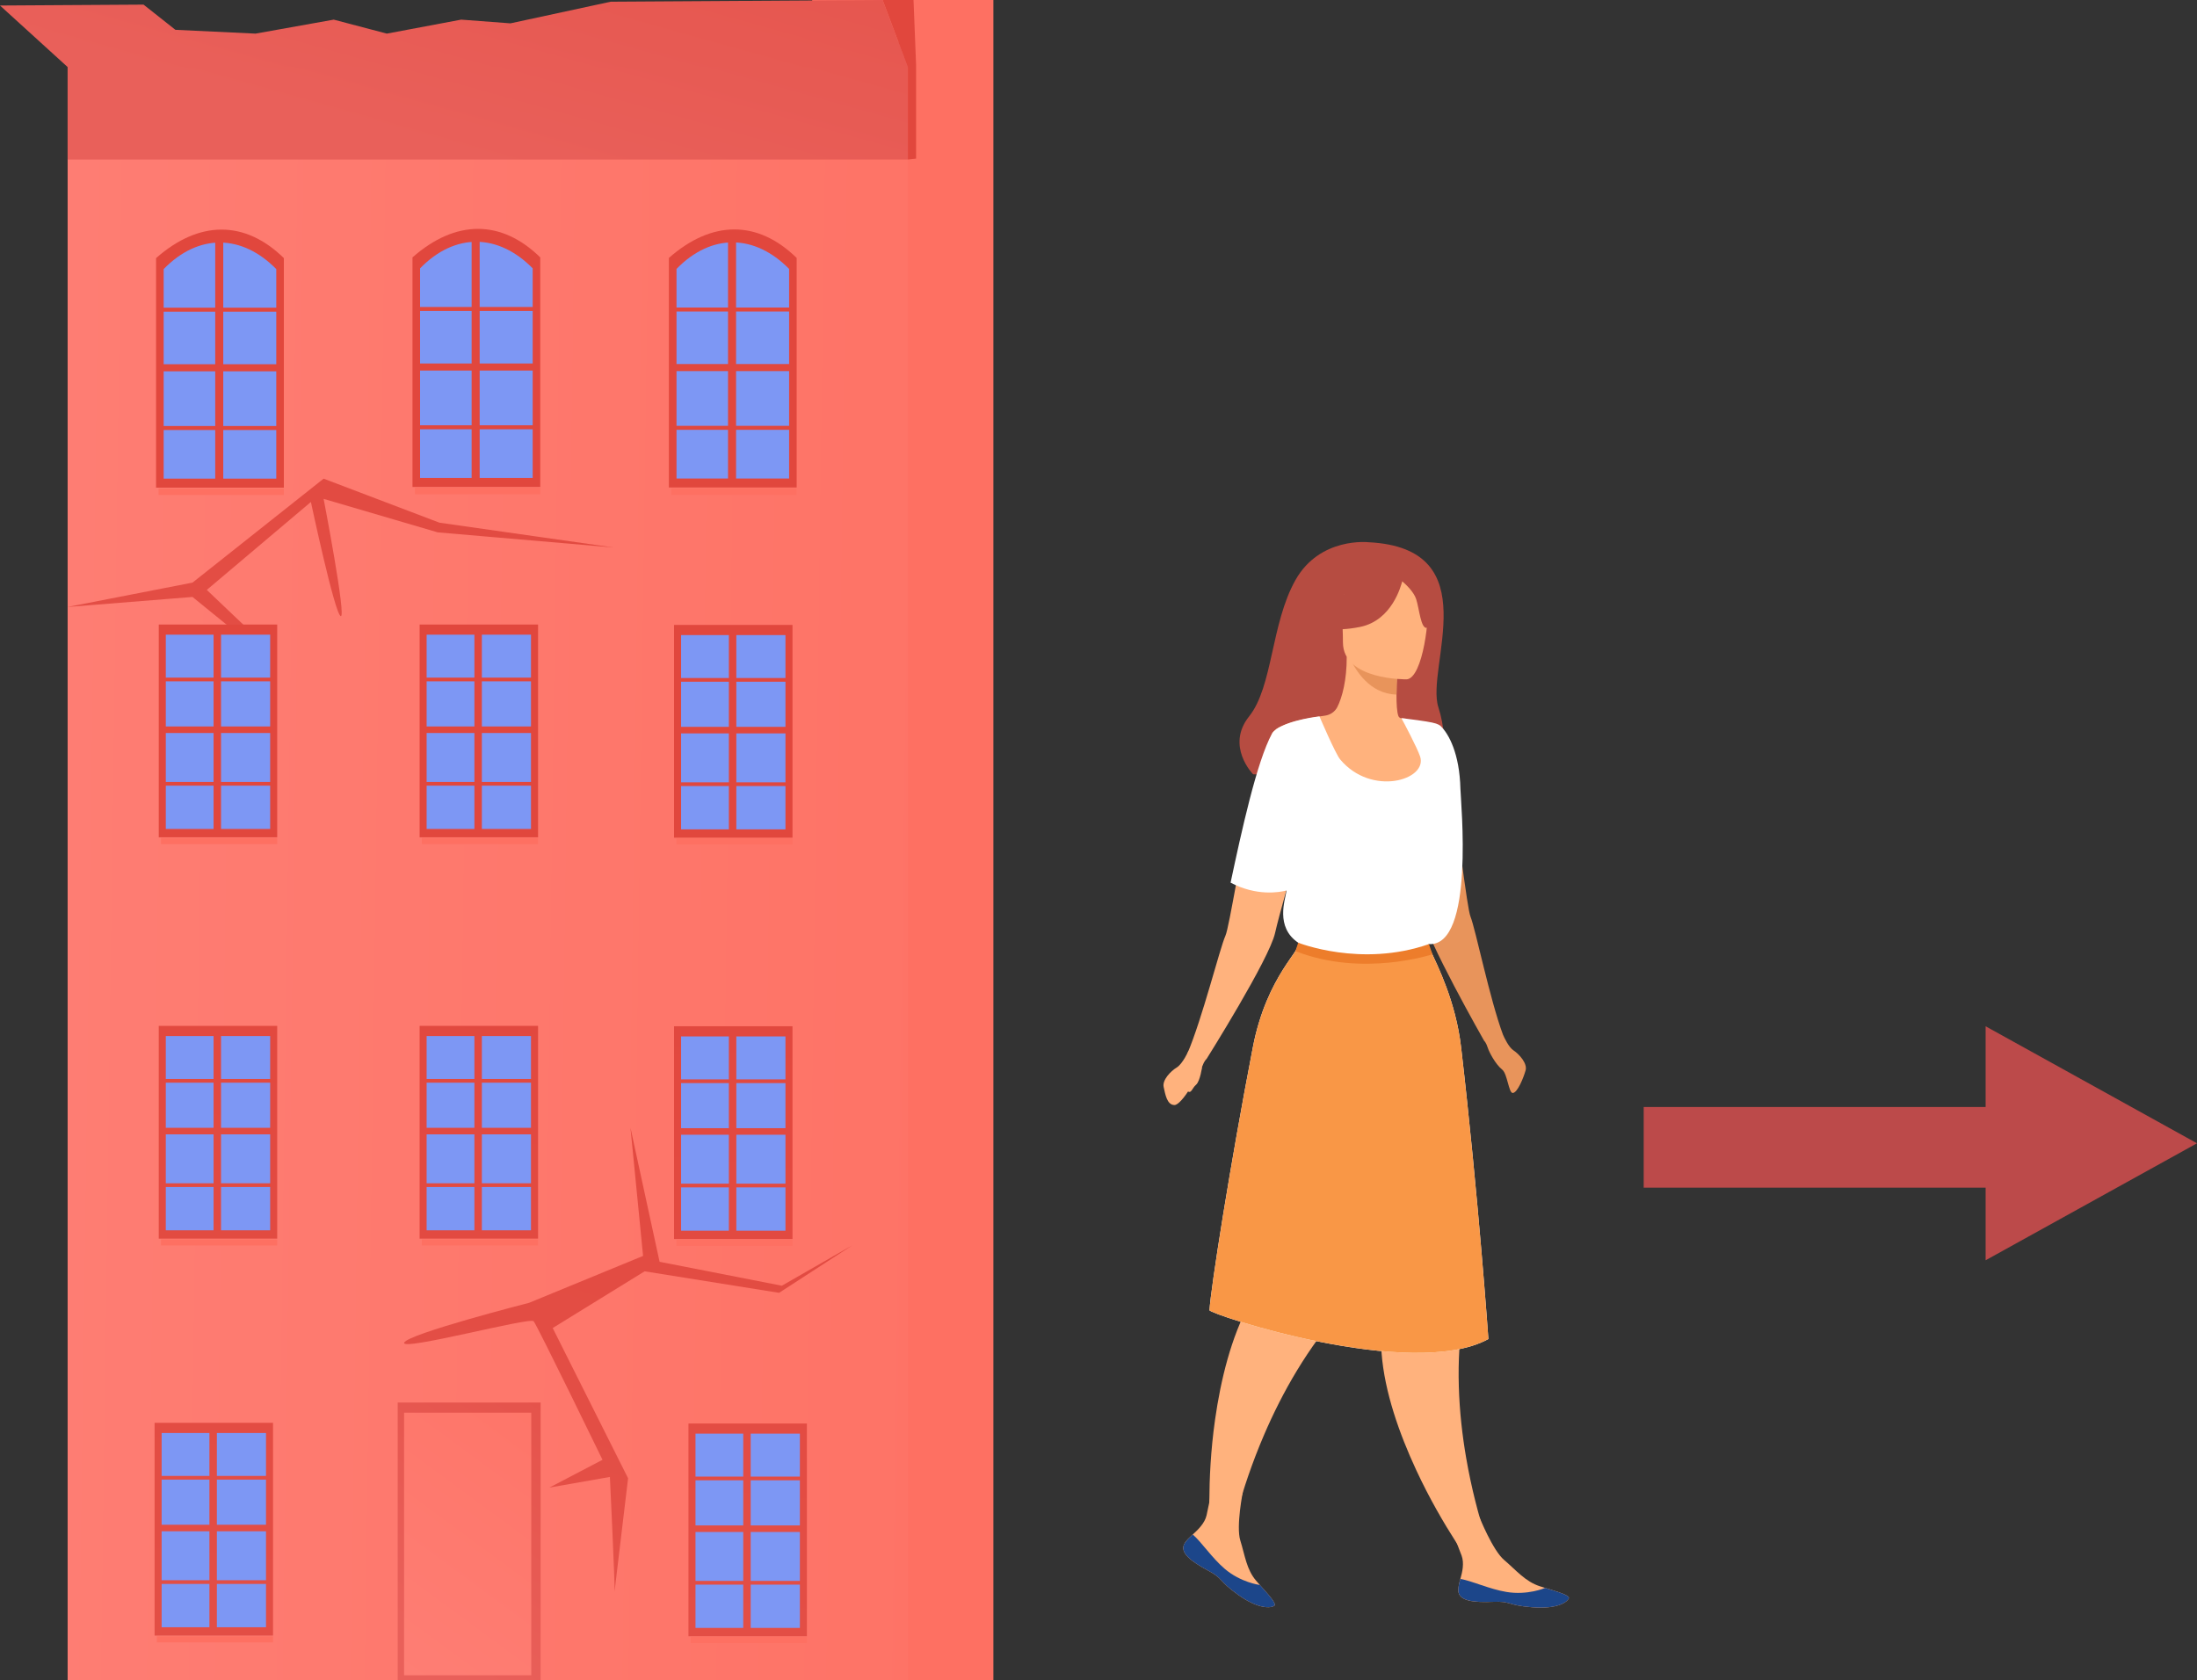 <?xml version="1.0" encoding="UTF-8"?><svg id="a" xmlns="http://www.w3.org/2000/svg" xmlns:xlink="http://www.w3.org/1999/xlink" viewBox="0 0 680.17 520.25"><rect x="0" y="0" width="680.17" height="520.25" fill="#333333" stroke="none"/><defs><linearGradient id="b" x1="308.36" y1="-44.85" x2="352.76" y2="-513.91" gradientUnits="userSpaceOnUse"><stop offset="0" stop-color="#fe7062"/><stop offset="1" stop-color="#ff928e"/></linearGradient><linearGradient id="c" x1="374.83" y1="269.69" x2="-550.2" y2="257.04" xlink:href="#b"/><linearGradient id="d" x1="203.77" y1="-157.6" x2="145.91" y2="49.41" gradientUnits="userSpaceOnUse"><stop offset="0" stop-color="#e1473d"/><stop offset="1" stop-color="#e9605a"/></linearGradient><linearGradient id="e" x1="222.36" y1="274.64" x2="140.91" y2="1117.99" xlink:href="#d"/><linearGradient id="f" x1="222.18" y1="274.52" x2="140.88" y2="1116.23" xlink:href="#d"/><linearGradient id="g" x1="222.19" y1="275.78" x2="138.81" y2="1139.17" xlink:href="#d"/><linearGradient id="h" x1="220.63" y1="276.38" x2="136.81" y2="1144.28" xlink:href="#d"/><linearGradient id="i" x1="223.82" y1="275.68" x2="140" y2="1143.58" xlink:href="#d"/><linearGradient id="j" x1="257.5" y1="-57.82" x2="303.09" y2="-539.42" xlink:href="#b"/><linearGradient id="k" x1="76.15" y1="260.86" x2="-5.3" y2="1104.21" xlink:href="#d"/><linearGradient id="l" x1="75.94" y1="261.01" x2="-5.35" y2="1102.72" xlink:href="#d"/><linearGradient id="m" x1="76.3" y1="258.73" x2="-7.09" y2="1122.12" xlink:href="#d"/><linearGradient id="n" x1="74.81" y1="258.59" x2="-9.01" y2="1126.48" xlink:href="#d"/><linearGradient id="o" x1="78" y1="257.89" x2="-5.83" y2="1125.78" xlink:href="#d"/><linearGradient id="p" x1="111.33" y1="-74.81" x2="156.92" y2="-556.4" xlink:href="#b"/><linearGradient id="q" x1="86.66" y1="261.62" x2="5.21" y2="1104.97" xlink:href="#d"/><linearGradient id="r" x1="86.43" y1="262.02" x2="5.14" y2="1103.72" xlink:href="#d"/><linearGradient id="s" x1="87.09" y1="256.59" x2="3.7" y2="1119.98" xlink:href="#d"/><linearGradient id="t" x1="85.67" y1="255.8" x2="1.84" y2="1123.69" xlink:href="#d"/><linearGradient id="u" x1="88.85" y1="255.09" x2="5.03" y2="1122.99" xlink:href="#d"/><linearGradient id="v" x1="121.9" y1="-77.14" x2="167.49" y2="-558.73" xlink:href="#b"/><linearGradient id="w" x1="250.49" y1="276.81" x2="169.03" y2="1120.17" xlink:href="#d"/><linearGradient id="x" x1="250.26" y1="277.18" x2="168.96" y2="1118.88" xlink:href="#d"/><linearGradient id="y" x1="250.88" y1="272.14" x2="167.49" y2="1135.53" xlink:href="#d"/><linearGradient id="z" x1="249.45" y1="271.43" x2="165.63" y2="1139.32" xlink:href="#d"/><linearGradient id="aa" x1="252.64" y1="270.73" x2="168.81" y2="1138.62" xlink:href="#d"/><linearGradient id="ab" x1="285.75" y1="-61.87" x2="331.34" y2="-543.46" xlink:href="#b"/><linearGradient id="ac" x1="156.19" y1="268.28" x2="74.73" y2="1111.64" xlink:href="#d"/><linearGradient id="ad" x1="155.98" y1="268.42" x2="74.69" y2="1110.13" xlink:href="#d"/><linearGradient id="ae" x1="156.32" y1="266.33" x2="72.93" y2="1129.72" xlink:href="#d"/><linearGradient id="af" x1="154.83" y1="266.23" x2="71" y2="1134.12" xlink:href="#d"/><linearGradient id="ag" x1="158.02" y1="265.53" x2="74.19" y2="1133.42" xlink:href="#d"/><linearGradient id="ah" x1="191.38" y1="-67.34" x2="236.97" y2="-548.94" xlink:href="#b"/><linearGradient id="ai" x1="234.28" y1="275.53" x2="152.82" y2="1118.88" xlink:href="#d"/><linearGradient id="aj" x1="234.07" y1="275.65" x2="152.78" y2="1117.36" xlink:href="#d"/><linearGradient id="ak" x1="234.39" y1="273.74" x2="151" y2="1137.13" xlink:href="#d"/><linearGradient id="al" x1="232.9" y1="273.68" x2="149.07" y2="1141.57" xlink:href="#d"/><linearGradient id="am" x1="236.08" y1="272.98" x2="152.26" y2="1140.87" xlink:href="#d"/><linearGradient id="an" x1="269.48" y1="-60.06" x2="315.07" y2="-541.66" xlink:href="#b"/><linearGradient id="ao" x1="54.23" y1="259.12" x2="-27.14" y2="1101.62" xlink:href="#d"/><linearGradient id="ap" x1="53.7" y1="258.9" x2="-27.6" y2="1100.59" xlink:href="#d"/><linearGradient id="aq" x1="53.71" y1="262.67" x2="-29.68" y2="1126.06" xlink:href="#d"/><linearGradient id="ar" x1="51.86" y1="263.84" x2="-31.96" y2="1131.73" xlink:href="#d"/><linearGradient id="as" x1="55.48" y1="263.04" x2="-28.35" y2="1130.94" xlink:href="#d"/><linearGradient id="at" x1="89.57" y1="-70.55" x2="135.17" y2="-552.15" xlink:href="#b"/><linearGradient id="au" x1="132.88" y1="266.41" x2="51.51" y2="1108.91" xlink:href="#d"/><linearGradient id="av" x1="132.35" y1="266.18" x2="51.06" y2="1107.87" xlink:href="#d"/><linearGradient id="aw" x1="132.34" y1="270.15" x2="48.96" y2="1133.54" xlink:href="#d"/><linearGradient id="ax" x1="130.49" y1="271.35" x2="46.67" y2="1139.25" xlink:href="#d"/><linearGradient id="ay" x1="134.11" y1="270.56" x2="50.28" y2="1138.45" xlink:href="#d"/><linearGradient id="az" x1="168.24" y1="-63.22" x2="213.83" y2="-544.81" xlink:href="#b"/><linearGradient id="ba" x1="211.58" y1="273.7" x2="130.21" y2="1116.2" xlink:href="#d"/><linearGradient id="bb" x1="211.05" y1="273.46" x2="129.75" y2="1115.16" xlink:href="#d"/><linearGradient id="bc" x1="211.02" y1="277.62" x2="127.63" y2="1141.01" xlink:href="#d"/><linearGradient id="bd" x1="209.17" y1="278.86" x2="125.34" y2="1146.76" xlink:href="#d"/><linearGradient id="be" x1="212.78" y1="278.07" x2="128.96" y2="1145.96" xlink:href="#d"/><linearGradient id="bf" x1="246.94" y1="-55.88" x2="292.53" y2="-537.48" xlink:href="#b"/><linearGradient id="bg" x1="217.17" y1="376.77" x2="126.32" y2="503.7" xlink:href="#d"/><linearGradient id="bh" x1="205.16" y1="396.14" x2="-7.22" y2="684.37" xlink:href="#b"/><linearGradient id="bi" x1="285.2" y1="-46.93" x2="329.59" y2="-515.86" xlink:href="#d"/><linearGradient id="bj" x1="142.24" y1="67.6" x2="-31.91" y2="593.85" xlink:href="#d"/><linearGradient id="bk" x1="231.04" y1="290.25" x2="59.65" y2="808.19" xlink:href="#d"/><linearGradient id="bl" x1="144.27" y1="267.39" x2="62.82" y2="1110.75" xlink:href="#d"/><linearGradient id="bm" x1="144.09" y1="267.29" x2="62.79" y2="1109" xlink:href="#d"/><linearGradient id="bn" x1="144.12" y1="268.37" x2="60.73" y2="1131.76" xlink:href="#d"/><linearGradient id="bo" x1="142.56" y1="268.93" x2="58.74" y2="1136.83" xlink:href="#d"/><linearGradient id="bp" x1="145.75" y1="268.23" x2="61.93" y2="1136.12" xlink:href="#d"/><linearGradient id="bq" x1="179.4" y1="-65.1" x2="225" y2="-546.7" xlink:href="#b"/><linearGradient id="br" x1="188.95" y1="-161.97" x2="130.83" y2="45.98" xlink:href="#d"/><linearGradient id="bs" x1="64.23" y1="259.97" x2="-17.22" y2="1103.32" xlink:href="#d"/><linearGradient id="bt" x1="64.05" y1="259.88" x2="-17.25" y2="1101.59" xlink:href="#d"/><linearGradient id="bu" x1="64.1" y1="260.77" x2="-19.29" y2="1124.16" xlink:href="#d"/><linearGradient id="bv" x1="62.55" y1="261.29" x2="-21.28" y2="1129.19" xlink:href="#d"/><linearGradient id="bw" x1="65.73" y1="260.59" x2="-18.09" y2="1128.48" xlink:href="#d"/><linearGradient id="bx" x1="99.36" y1="-72.57" x2="144.95" y2="-554.16" xlink:href="#b"/></defs><rect x="251.44" y="0" width="56.1" height="520.25" fill="url(#b)"/><rect x="20.94" y="13.02" width="260.13" height="507.23" fill="url(#c)"/><rect x="20.94" y="13.02" width="260.13" height="36.38" fill="url(#d)"/><rect x="208.68" y="193.5" width="36.67" height="65.88" fill="url(#e)"/><rect x="210.86" y="196.65" width="32.31" height="60.15" fill="#7d97f4"/><rect x="225.65" y="194.78" width="2.31" height="63.73" fill="url(#f)"/><rect x="210.33" y="225.06" width="33.33" height="2.03" fill="url(#g)"/><rect x="210.33" y="209.94" width="33.33" height="1.15" fill="url(#h)"/><rect x="210.33" y="242.24" width="33.33" height="1.15" fill="url(#i)"/><rect x="209.38" y="259.59" width="35.97" height="1.9" fill="url(#j)"/><rect x="49.15" y="317.65" width="36.67" height="65.88" fill="url(#k)"/><rect x="51.33" y="320.8" width="32.31" height="60.15" fill="#7d97f4"/><rect x="66.12" y="318.93" width="2.31" height="63.73" fill="url(#l)"/><rect x="50.8" y="349.21" width="33.33" height="2.03" fill="url(#m)"/><rect x="50.8" y="334.09" width="33.33" height="1.15" fill="url(#n)"/><rect x="50.8" y="366.39" width="33.33" height="1.15" fill="url(#o)"/><rect x="49.85" y="383.74" width="35.97" height="1.9" fill="url(#p)"/><rect x="47.86" y="440.56" width="36.67" height="65.88" fill="url(#q)"/><rect x="50.04" y="443.71" width="32.31" height="60.15" fill="#7d97f4"/><rect x="64.83" y="441.84" width="2.31" height="63.73" fill="url(#r)"/><rect x="49.51" y="472.12" width="33.33" height="2.03" fill="url(#s)"/><rect x="49.51" y="457" width="33.33" height="1.15" fill="url(#t)"/><rect x="49.51" y="489.3" width="33.33" height="1.15" fill="url(#u)"/><rect x="48.56" y="506.65" width="35.97" height="1.9" fill="url(#v)"/><rect x="213.14" y="440.77" width="36.67" height="65.88" fill="url(#w)"/><rect x="215.32" y="443.91" width="32.31" height="60.15" fill="#7d97f4"/><rect x="230.1" y="442.04" width="2.31" height="63.73" fill="url(#x)"/><rect x="214.79" y="472.33" width="33.33" height="2.03" fill="url(#y)"/><rect x="214.79" y="457.21" width="33.33" height="1.15" fill="url(#z)"/><rect x="214.79" y="489.51" width="33.33" height="1.15" fill="url(#aa)"/><rect x="213.84" y="506.86" width="35.97" height="1.9" fill="url(#ab)"/><rect x="129.91" y="317.65" width="36.67" height="65.88" fill="url(#ac)"/><rect x="132.08" y="320.8" width="32.31" height="60.15" fill="#7d97f4"/><rect x="146.87" y="318.93" width="2.31" height="63.73" fill="url(#ad)"/><rect x="131.55" y="349.21" width="33.33" height="2.03" fill="url(#ae)"/><rect x="131.55" y="334.09" width="33.33" height="1.15" fill="url(#af)"/><rect x="131.55" y="366.39" width="33.33" height="1.15" fill="url(#ag)"/><rect x="130.61" y="383.74" width="35.97" height="1.9" fill="url(#ah)"/><rect x="208.68" y="317.77" width="36.67" height="65.88" fill="url(#ai)"/><rect x="210.86" y="320.92" width="32.31" height="60.15" fill="#7d97f4"/><rect x="225.65" y="319.05" width="2.31" height="63.73" fill="url(#aj)"/><rect x="210.33" y="349.33" width="33.33" height="2.03" fill="url(#ak)"/><rect x="210.33" y="334.22" width="33.33" height="1.15" fill="url(#al)"/><rect x="210.33" y="366.51" width="33.33" height="1.15" fill="url(#am)"/><rect x="209.38" y="383.86" width="35.97" height="1.9" fill="url(#an)"/><path d="M87.88,151h-39.56v-71.08c13.36-11.78,27.54-11.76,39.56,0v71.08Z" fill="url(#ao)"/><path d="M85.53,148.21h-34.86v-64.89c10.87-11.15,24.26-10.77,34.86,0v64.89Z" fill="#7d97f4"/><rect x="66.63" y="74.14" width="2.49" height="75.92" fill="url(#ap)"/><rect x="50.1" y="112.78" width="35.96" height="2.19" fill="url(#aq)"/><rect x="50.1" y="95.27" width="35.96" height="1.24" fill="url(#ar)"/><rect x="50.1" y="131.91" width="35.96" height="1.24" fill="url(#as)"/><rect x="49.08" y="151.22" width="38.8" height="2.05" fill="url(#at)"/><path d="M167.26,150.78h-39.56v-71.08c13.36-11.78,27.54-11.76,39.56,0v71.08Z" fill="url(#au)"/><path d="M164.91,147.98h-34.86v-64.89c10.87-11.15,24.26-10.77,34.86,0v64.89Z" fill="#7d97f4"/><rect x="146.01" y="73.91" width="2.49" height="75.92" fill="url(#av)"/><rect x="129.48" y="112.55" width="35.96" height="2.19" fill="url(#aw)"/><rect x="129.48" y="95.05" width="35.96" height="1.24" fill="url(#ax)"/><rect x="129.48" y="131.68" width="35.96" height="1.24" fill="url(#ay)"/><rect x="128.46" y="151" width="38.8" height="2.05" fill="url(#az)"/><path d="M246.64,150.95h-39.56v-71.08c13.36-11.78,27.54-11.76,39.56,0v71.08Z" fill="url(#ba)"/><path d="M244.3,148.16h-34.86v-64.89c10.87-11.15,24.26-10.77,34.86,0v64.89Z" fill="#7d97f4"/><rect x="225.39" y="74.09" width="2.49" height="75.92" fill="url(#bb)"/><rect x="208.86" y="112.72" width="35.96" height="2.19" fill="url(#bc)"/><rect x="208.86" y="95.22" width="35.96" height="1.24" fill="url(#bd)"/><rect x="208.86" y="131.85" width="35.96" height="1.24" fill="url(#be)"/><rect x="207.84" y="151.17" width="38.8" height="2.05" fill="url(#bf)"/><rect x="123.12" y="434.28" width="44.25" height="85.97" fill="url(#bg)"/><rect x="125.1" y="437.42" width="39.38" height="81.31" fill="url(#bh)"/><polygon points="281.07 20.81 273.25 0 282.82 0 283.61 20.03 283.61 49.12 281.07 49.4 281.07 20.81" fill="url(#bi)"/><path d="M20.94,187.93l38.66-7.53,40.59-32.19,35.85,13.63,53.95,7.69-54.48-4.69-35.32-10.37s7.16,37.12,5.28,36.3c-1.89-.83-9.22-35.34-9.22-35.34l-32.23,27.23,14.84,14.11-10.42,34.65,5.83-34.65-14.67-11.93-38.66,3.1Z" fill="url(#bj)"/><path d="M195.19,349.21l9.01,41.49,37.85,7.41,21.86-12.54-22.71,14.74-41.63-6.66-28.46,17.56,23.34,46.52s-4.38,36.59-4.19,35.16c.19-1.44-1.44-35.57-1.44-35.57l-18.73,3.29,16.44-8.6s-20.17-41.54-21.32-42.9c-1.15-1.36-41.21,9.36-40.08,6.63,1.14-2.74,38.68-12.34,38.68-12.34l35.28-14.52-3.9-39.66Z" fill="url(#bk)"/><rect x="129.91" y="193.38" width="36.67" height="65.88" fill="url(#bl)"/><rect x="132.08" y="196.52" width="32.31" height="60.15" fill="#7d97f4"/><rect x="146.87" y="194.65" width="2.31" height="63.73" fill="url(#bm)"/><rect x="131.55" y="224.94" width="33.33" height="2.03" fill="url(#bn)"/><rect x="131.55" y="209.82" width="33.33" height="1.15" fill="url(#bo)"/><rect x="131.55" y="242.12" width="33.33" height="1.15" fill="url(#bp)"/><rect x="130.61" y="259.47" width="35.97" height="1.9" fill="url(#bq)"/><path d="M273.25,0l-84.19.53-31.04,6.7-15.24-1.15-23.02,4.33-16.44-4.33-24.21,4.33-24.81-1.18s-4.01-3.17-9.86-7.8L0,1.71l20.99,19.1h260.08l-7.82-20.81Z" fill="url(#br)"/><rect x="49.15" y="193.38" width="36.67" height="65.88" fill="url(#bs)"/><rect x="51.33" y="196.52" width="32.31" height="60.15" fill="#7d97f4"/><rect x="66.12" y="194.65" width="2.31" height="63.73" fill="url(#bt)"/><rect x="50.8" y="224.94" width="33.33" height="2.03" fill="url(#bu)"/><rect x="50.8" y="209.82" width="33.33" height="1.15" fill="url(#bv)"/><rect x="50.8" y="242.12" width="33.33" height="1.15" fill="url(#bw)"/><rect x="49.85" y="259.47" width="35.97" height="1.9" fill="url(#bx)"/><path d="M380.89,476.92l-6.19-1.92s-1.28-16.11,1.47-35.42c1.74-12.23,4.94-25.49,10.74-36.13,2.62-4.82,5.78-9.1,9.57-12.51,0,0,4.75-10.58,11.04-24.71,7-15.72,50.78-20.33,25.8,12.6-5.13,6.76-10.63,18.65-17.23,25.87-11.27,12.35-19.23,26.76-24.69,39.45-7.81,18.15-10.5,32.77-10.5,32.77Z" fill="#ffb27d"/><path d="M366.79,477.82c-1.88,2.92,2.18,5.77,7.19,8.47,5.01,2.69,2.94,2.96,9.35,7.54,6.41,4.58,10.19,4.07,11.17,3.4.87-.59-1.75-3.42-4.5-6.51-.35-.39-.69-.78-1.04-1.18-3.07-3.53-3.53-7.95-4.97-12.54-1.37-4.35.8-15.16.8-15.16l-8.56-6.52s-1.74,9.83-2.7,13.92c-.56,2.41-2.62,4.42-4.28,5.91-.9.81-1.82,1.64-2.48,2.67Z" fill="#ffb27d"/><path d="M373.98,486.29c5.01,2.69,2.94,2.96,9.35,7.54,6.41,4.58,10.19,4.07,11.17,3.4.87-.59-1.75-3.42-4.5-6.51l-.08.03s-5.79-.75-10.73-4.96c-4.03-3.43-7.15-8.25-9.92-10.64-.9.81-1.82,1.64-2.48,2.67-1.88,2.92,2.18,5.77,7.19,8.47Z" fill="#1c468a"/><path d="M423.75,167.9s-15.1-1.76-22.69,11.71c-7.59,13.47-6.98,33-14.34,42.2-7.36,9.21,1.23,17.94,1.23,17.94l57.35,1.86s3.99-10.29,0-22.64c-3.99-12.35,15.49-49.2-21.55-51.07Z" fill="#b64c41"/><path d="M472.31,331.43c-.59,2.15-2.51,7-4,7-1.22,0-1.65-5.94-3.22-7.21-2.27-1.83-4.12-5.67-4.42-6.6-.61-1.92-1.18-2.32-1.18-2.32h0s0,0,0,0c0,0-18.13-31.79-19.55-39.93-.47-2.65-1.65-7.96-3.05-13.92-1.52-6.47-3.27-13.7-4.6-19.12,5.79-1.08,12.19-1.46,17.42-1.56,1.06,6.59,2.01,13.32,2.83,19.17,1.22,8.7,2.14,15.45,2.72,16.9,1.58,3.97,5.92,25.37,10.02,36.47.47,1.09,1.8,3.94,3.26,4.91,1.82,1.21,4.36,4.05,3.78,6.2Z" fill="#e8945b"/><path d="M439.44,300.06c-10.02-30.7,10.15-30.3,9.1-45.66-1.04-15.36-13.45-31.88-13.45-31.88,0,0-.44-.04-1.22-.11-.42-.04-.79-.3-.94-.69-.46-1.21-.6-3.87-.59-6.64.01-4.23.35-8.72.35-8.72l-14.88-2.82-.88-.17c.03,7.18-1.39,12.57-2.92,15.58-.73,1.43-2.15,2.41-3.8,2.64-3.2.43-8.82,1.35-12.61,2.87-1.84.74-3.25,1.62-3.74,2.65-4.09,8.61-8.16,30.35-11.03,45.86-1.6,8.64-2.82,15.35-3.45,16.77-1.77,3.97-7.19,25.79-11.82,36.56l5.91,1.7s19.51-31.03,21.28-39.11c.58-2.63,2-7.89,3.65-13.78.25-.89.51-1.8.76-2.71,2.92,7.6,4.42,11.12,4.33,14.4-.11,4.67-3.42,8.87-10.33,23.73-3.82,8.21,56.49,20.91,46.27-10.45Z" fill="#ffb27d"/><path d="M432.7,206.35s-.34,4.49-.35,8.72c-8.33-.23-12.73-7.51-14.53-11.54l14.88,2.82Z" fill="#e8945b"/><path d="M435.47,210.35s-19.7.31-19.71-11.45c-.01-11.76-2.56-19.65,10.01-20.34,12.58-.7,15.02,3.79,16.03,7.72,1,3.93-1.2,23.7-6.33,24.08Z" fill="#ffb27d"/><path d="M462.96,484.54l-6.32,1.49s-9.94-13.05-18.2-30.86c-5.24-11.28-9.79-24.16-10.71-36.13-.42-5.42-.09-10.65,1.26-15.47,0,0-1.77-11.39-4.18-26.59-2.68-16.9-6.16-38.5-8.89-54.38l1.65-.47,26.89-15.08s12.36,27.01,9.2,67.62c-.65,8.33,1.21,21.22-.44,30.69-2.8,16.19-1.65,32.46.68,46.01,3.33,19.37,9.07,33.16,9.07,33.16Z" fill="#ffb27d"/><path d="M398,269.32c3.69,9.78,5.59,13.76,5.5,17.46,11.77-17.47,33.02-20.11,33.02-20.11l-40.36-4.42c.37,2.39.97,4.76,1.84,7.07Z" fill="#cb7d45"/><path d="M441.21,179.73c-3.04-3.53-5.34-2.76-6.63-1.7-10.56-5.62-17.71,2.72-17.71,2.72-1.32,8.44-7.67,13.28-7.67,13.28,0,0,3.51,1.79,11.87.09,9.92-2.02,12.65-12.74,13.05-14.13,1.2,1.04,3.57,3.28,4.3,5.49.98,3,1.42,9.16,3.3,8.95,0,0,4.06-9.38-.5-14.69Z" fill="#b64c41"/><path d="M367.97,325.34s-1.8,4.06-3.67,5.2c-1.87,1.13-4.53,3.87-4.04,6.05.49,2.17.99,5.57,3.35,5.57s7.88-10.01,8.57-11.9c.69-1.89,1.28-2.27,1.28-2.27l-5.49-2.64Z" fill="#ffb27d"/><path d="M460.79,414.62c-23.79,13.03-86.4-7.72-86.34-8.92.33-6.38,6.35-44.77,13.42-81.41,4.34-22.53,15.91-30.95,14.06-32.37-.02-.02-.03-.03-.03-.03-7.13-4.85-4.05-13.18-3.58-16.16-2.19.57-9.26,1.84-17.34-2.43,3.33-15.62,8.08-37.51,12.84-46.18.23-.42.63-.81,1.17-1.18-.04-.04-.05-.05-.05-.05,4.45-3.11,13.55-4.07,13.55-4.07,0,0,4.9,11.51,6.4,13.31,9.71,11.63,27.14,6.38,24.77-.87-.86-2.64-5.26-10.94-5.8-11.87-.03-.04,1.23.11,1.23.11,2.93.37,5,.65,6.49.9,2.93.48,3.65.81,4.38,1.35,2.57,2.46,5.91,8.58,6.17,19.49.1,4.06,4.51,48.87-9.75,48.09-.32-.02-.05.71.57,2.1,2.01,4.44,7.73,15.57,9.39,29.85,5.39,46.47,8.45,90.33,8.45,90.33Z" fill="#fff"/><path d="M372.19,330.25s-.65,4.57-1.9,5.63c-1.26,1.05-1.44,2.95-2.73,1.93-1.29-1.02,4.63-7.56,4.63-7.56Z" fill="#ffb27d"/><path d="M451.47,492.42c0,3.43,5.02,3.81,10.76,3.57,5.74-.24,4.12,1.04,12.09,1.69,7.96.65,10.9-1.68,11.37-2.75.42-.95-3.36-2.03-7.4-3.27-.51-.15-1.02-.32-1.53-.48-4.55-1.45-7.36-4.98-11.11-8.16-3.55-3.01-7.64-13.29-7.64-13.29l-10.85-1.22s3.92,9.23,5.35,13.2c.84,2.33.21,5.08-.39,7.18-.32,1.14-.65,2.31-.64,3.52Z" fill="#ffb27d"/><path d="M462.23,495.99c5.74-.24,4.12,1.04,12.09,1.69,7.96.65,10.9-1.68,11.37-2.75.42-.95-3.36-2.03-7.4-3.27l-.05.07s-5.33,2.29-11.85,1.2c-5.31-.88-10.61-3.4-14.27-4.04-.32,1.14-.65,2.31-.64,3.52,0,3.43,5.02,3.81,10.76,3.57Z" fill="#1c468a"/><path d="M460.79,414.62c-23.79,13.03-86.4-7.72-86.34-8.92.33-6.38,6.35-44.77,13.42-81.41,4.34-22.53,15.91-30.95,14.06-32.37.44.34,7.15,5.53,19.45,4.83,11.01-.63,19.5-1.96,21.58-2.31,2.01,4.44,7.73,15.57,9.39,29.85,5.39,46.47,8.45,90.33,8.45,90.33Z" fill="#f99746"/><path d="M401.9,291.89s19.48,7.79,40.49.44l1.07,3.16s-21.61,7.2-42.39-.99l.84-2.61Z" fill="#ed7d2b"/><polygon points="614.73 390.23 614.73 367.75 508.87 367.75 508.87 342.77 614.73 342.77 614.73 317.78 680.17 354.01 614.73 390.23" fill="#bc4a4a"/></svg>